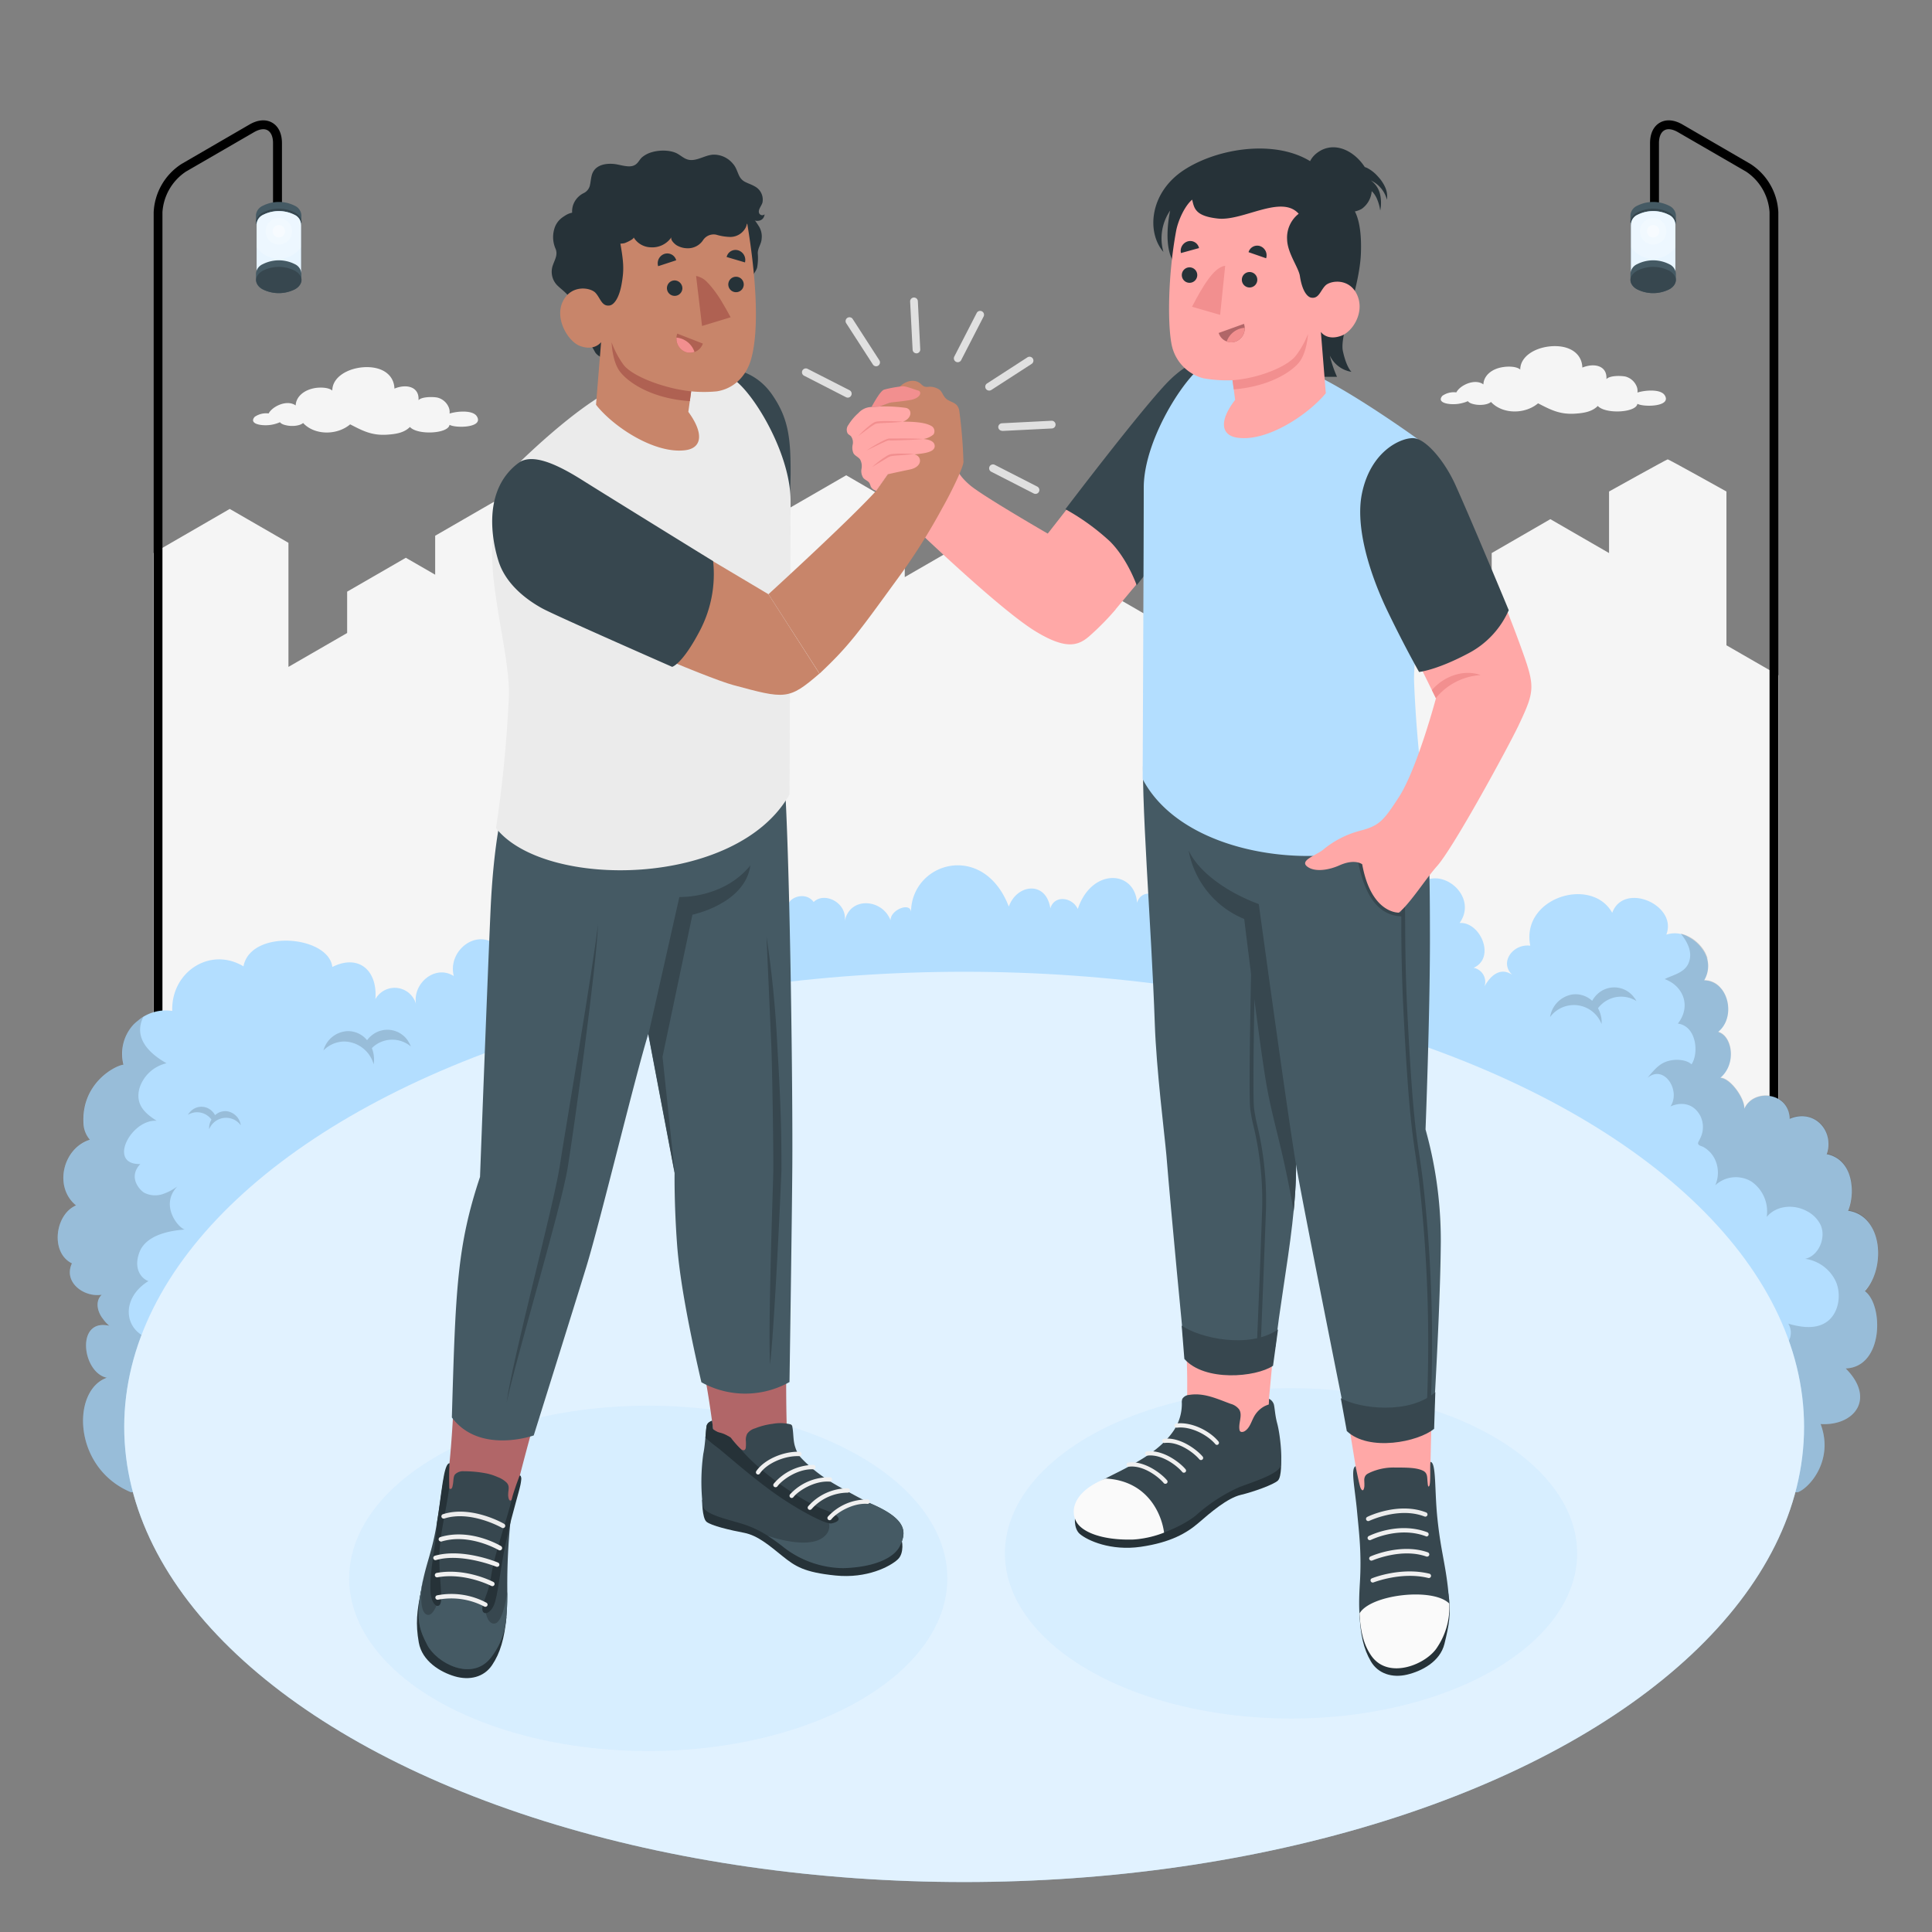 <svg xmlns="http://www.w3.org/2000/svg" viewBox="0 0 500 500"><rect x="0" y="0" width="500" height="500" fill="#808080" stroke="none"/><g id="freepik--City--inject-350"><path id="freepik--city--inject-350" d="M460.29,174.77,446.8,167V127.2s-14.92-8.32-15.19-8.32-15.19,8.32-15.19,8.32v15.93l-15.19-8.77-15.18,8.77v15.15l-15.19,8.77V140.58l-7.6-4.38-7.59,4.38v17.54l-7.6-4.38-15.19,8.77V149.15l-7.59-4.38-15.19,8.77v22.12l-7.59-4.38v-8.77l-15.19-8.77-15.19,8.77v-8.78l-22.79-13.15-15.19,8.77V131.81L219,123l-15.19,8.77v24.38l-7.6,4.38V143L181,134.26,165.8,143v26.31L143,156.19V138.65l-15.19-8.77-15.19,8.77v10.08l-7.59-4.38-15.19,8.77v10.7l-15.19,8.77V140.48l-15.19-8.77L39.71,143.13V293.48H460.29Z" style="fill:#f5f5f5"></path></g><g id="freepik--Streetlights--inject-350"><g id="freepik--street-light--inject-350"><path d="M40.89,293.48c.64,0,1.15.64,1.15,0V54.93a13.67,13.67,0,0,1,6.08-10.52l17.62-10.2c1.4-.81,2.67-1,3.55-.47s1.37,1.69,1.37,3.31V58.18a1.16,1.16,0,0,0,2.31,0V37.05c0-2.48-.9-4.36-2.53-5.3s-3.7-.78-5.85.46L47,42.42a15.71,15.71,0,0,0-7.23,12.51V293.48C39.74,294.12,40.26,293.48,40.89,293.48Z"></path><path d="M68,53.26a9.17,9.17,0,0,1,8.32,0A2.91,2.91,0,0,1,78,55.66v1.7a2.93,2.93,0,0,1-1.72,2.4,9.24,9.24,0,0,1-8.32,0,3,3,0,0,1-1.72-2.4v-1.7A2.93,2.93,0,0,1,68,53.26Z" style="fill:#455a64"></path><path d="M68,55c-2.29,1.32-2.29,3.47,0,4.8a9.24,9.24,0,0,0,8.32,0c2.29-1.33,2.29-3.48,0-4.8A9.17,9.17,0,0,0,68,55Z" style="fill:#37474f"></path><path d="M66.43,71.27H77.89V57.93a2.85,2.85,0,0,0-1.68-2.34,9,9,0,0,0-8.1,0,2.85,2.85,0,0,0-1.68,2.34h0Z" style="fill:#B3DEFF"></path><path d="M66.43,71.27H77.89V57.93a2.85,2.85,0,0,0-1.68-2.34,9,9,0,0,0-8.1,0,2.85,2.85,0,0,0-1.68,2.34h0Z" style="fill:#fff;opacity:0.7"></path><path d="M76.21,73.61c2.24-1.29,2.24-3.39,0-4.68a9,9,0,0,0-8.1,0c-2.23,1.29-2.23,3.39,0,4.68A9,9,0,0,0,76.21,73.61Z" style="fill:#B3DEFF"></path><path d="M76.21,73.61c2.24-1.29,2.24-3.39,0-4.68a9,9,0,0,0-8.1,0c-2.23,1.29-2.23,3.39,0,4.68A9,9,0,0,0,76.21,73.61Z" style="fill:#fff;opacity:0.5"></path><path d="M68.72,59.86a3.44,3.44,0,1,1,3.44,3.44A3.44,3.44,0,0,1,68.72,59.86Z" style="fill:#fff;opacity:0.2"></path><path d="M66.43,64a7,7,0,0,0,11.46,0v-6a2.85,2.85,0,0,0-1.68-2.34,9,9,0,0,0-8.1,0,2.85,2.85,0,0,0-1.68,2.34Z" style="fill:#fff;opacity:0.2"></path><path d="M70.56,59.86a1.6,1.6,0,1,1,1.6,1.59A1.6,1.6,0,0,1,70.56,59.86Z" style="fill:#fff;opacity:0.4"></path><path d="M68,68.37a9.17,9.17,0,0,1,8.32,0A2.91,2.91,0,0,1,78,70.77v1.7a2.92,2.92,0,0,1-1.72,2.4,9.24,9.24,0,0,1-8.32,0,2.94,2.94,0,0,1-1.72-2.4v-1.7A2.93,2.93,0,0,1,68,68.37Z" style="fill:#455a64"></path><path d="M68,70.07c-2.29,1.32-2.29,3.47,0,4.8a9.24,9.24,0,0,0,8.32,0c2.29-1.33,2.29-3.48,0-4.8A9.17,9.17,0,0,0,68,70.07Z" style="fill:#37474f"></path></g><g id="freepik--street-light--inject-350"><path d="M459.11,293.48c-.64,0-1.15.64-1.15,0V54.93a13.67,13.67,0,0,0-6.08-10.52l-17.62-10.2c-1.4-.81-2.67-1-3.55-.47s-1.37,1.69-1.37,3.31V58.18a1.16,1.16,0,0,1-2.31,0V37.05c0-2.48.9-4.36,2.53-5.3s3.7-.78,5.85.46L453,42.42a15.71,15.71,0,0,1,7.23,12.51V293.48C460.26,294.12,459.74,293.48,459.11,293.48Z"></path><path d="M432,53.26a9.17,9.17,0,0,0-8.32,0,2.91,2.91,0,0,0-1.72,2.4v1.7a2.93,2.93,0,0,0,1.72,2.4,9.24,9.24,0,0,0,8.32,0,3,3,0,0,0,1.72-2.4v-1.7A2.93,2.93,0,0,0,432,53.26Z" style="fill:#455a64"></path><path d="M432,55c2.29,1.32,2.29,3.47,0,4.8a9.24,9.24,0,0,1-8.32,0c-2.29-1.33-2.29-3.48,0-4.8A9.17,9.17,0,0,1,432,55Z" style="fill:#37474f"></path><path d="M433.57,71.27H422.11V57.93a2.85,2.85,0,0,1,1.68-2.34,9,9,0,0,1,8.1,0,2.85,2.85,0,0,1,1.68,2.34h0Z" style="fill:#B3DEFF"></path><path d="M433.57,71.27H422.11V57.93a2.85,2.85,0,0,1,1.68-2.34,9,9,0,0,1,8.1,0,2.85,2.85,0,0,1,1.68,2.34h0Z" style="fill:#fff;opacity:0.7"></path><path d="M423.79,73.61c-2.24-1.29-2.24-3.39,0-4.68a9,9,0,0,1,8.1,0c2.23,1.29,2.23,3.39,0,4.68A9,9,0,0,1,423.79,73.61Z" style="fill:#B3DEFF"></path><path d="M423.79,73.61c-2.24-1.29-2.24-3.39,0-4.68a9,9,0,0,1,8.1,0c2.23,1.29,2.23,3.39,0,4.68A9,9,0,0,1,423.79,73.61Z" style="fill:#fff;opacity:0.5"></path><path d="M431.28,59.86a3.44,3.44,0,1,0-3.44,3.44A3.44,3.44,0,0,0,431.28,59.86Z" style="fill:#fff;opacity:0.2"></path><path d="M433.57,64a7,7,0,0,1-11.46,0v-6a2.85,2.85,0,0,1,1.68-2.34,9,9,0,0,1,8.1,0,2.85,2.85,0,0,1,1.68,2.34Z" style="fill:#fff;opacity:0.2"></path><path d="M429.44,59.86a1.6,1.6,0,1,0-1.6,1.59A1.6,1.6,0,0,0,429.44,59.86Z" style="fill:#fff;opacity:0.4"></path><path d="M432,68.37a9.17,9.17,0,0,0-8.32,0,2.91,2.91,0,0,0-1.72,2.4v1.7a2.92,2.92,0,0,0,1.72,2.4,9.24,9.24,0,0,0,8.32,0,2.94,2.94,0,0,0,1.72-2.4v-1.7A2.93,2.93,0,0,0,432,68.37Z" style="fill:#455a64"></path><path d="M432,70.07c2.29,1.32,2.29,3.47,0,4.8a9.24,9.24,0,0,1-8.32,0c-2.29-1.33-2.29-3.48,0-4.8A9.17,9.17,0,0,1,432,70.07Z" style="fill:#37474f"></path></g></g><g id="freepik--Clouds--inject-350"><path id="freepik--Cloud--inject-350" d="M393.44,95.64c0-3.3,3.61-5.6,7.71-6,4.82-.46,8.25,1.69,8.36,5.49,3.16-1.29,6.48-.46,6.23,3,.82-1,3.89-.92,5-.66a4.32,4.32,0,0,1,2.74,2.34,3.15,3.15,0,0,1,.29,1.78c1.84-.6,6-1,7.07.72,1.86,3-5.58,3.09-7.08,2.19-.32,2.33-8.31,2.72-10.25.56-1.51,1.52-3.68,1.86-6,2-4,.23-6.38-1.11-9.46-2.68-3.36,2.84-9.16,2.89-12.19-.36-.77.73-2.89,1-4.59.55-1.12-.27-1.38-.75-1.38-.75a9.29,9.29,0,0,1-2.05.62c-2.2.46-6.28,0-4.56-2a5.14,5.14,0,0,1,3.62-.89c.95-1.88,4.8-3.67,7-2.07C384,97.23,386,95.44,389,95,390,94.84,392.31,94.7,393.44,95.64Z" style="fill:#f5f5f5"></path><path id="freepik--cloud--inject-350" d="M86,101.07c0-3.3,3.62-5.59,7.71-6,4.83-.45,8.25,1.7,8.37,5.5,3.15-1.3,6.48-.47,6.23,3,.82-.94,3.89-.92,5-.65a4.29,4.29,0,0,1,2.75,2.34,3.22,3.22,0,0,1,.29,1.77c1.83-.6,6-1,7.06.72,1.87,3-5.57,3.1-7.07,2.19-.32,2.34-8.32,2.72-10.25.56-1.52,1.53-3.69,1.86-6,2-4,.24-6.38-1.1-9.47-2.68-3.35,2.85-9.16,2.9-12.18-.35-.77.72-2.9,1-4.6.54-1.12-.26-1.38-.74-1.38-.74a9.68,9.68,0,0,1-2,.62c-2.19.46-6.27,0-4.56-2a5.2,5.2,0,0,1,3.62-.89c1-1.88,4.8-3.66,7-2.07.09-2.28,2.17-4.06,5.11-4.52C82.51,100.27,84.87,100.14,86,101.07Z" style="fill:#f5f5f5"></path></g><g id="freepik--Floor--inject-350"><g id="freepik--Shrubbery--inject-350"><path d="M477.66,354.15c7.81,7.81,2.28,14.92-6.49,14.39,3.5,9.3-2.83,16.51-5.89,17.65H33.75v-.05c-14.95-6.33-15.27-26.33-6.1-29.57-6.4-1.34-8.13-15.46.61-13.45l-.17-.13.25.16a8.62,8.62,0,0,1-1.65-1.76c-1.42-1.74-2.2-4.56-.36-6.3-4.62.74-10-3.25-7.71-8.12-5.64-2.74-4.43-12.66,1.06-15-5.86-4.76-3.4-14.83,3.58-17a6.87,6.87,0,0,1-1.64-4.16c-.62-10.39,8.06-15,10.34-15.27a11.22,11.22,0,0,1,2.47-10.26h0a10.17,10.17,0,0,1,1.3-1.16,11.1,11.1,0,0,1,8.85-2.49c-.35-10,9.73-16.75,18.43-11.54,1.88-9.73,22-8,23,.16,6.81-3.41,11.74.87,11.14,8.33a5.72,5.72,0,0,1,10.51,1.27c-.9-5.39,5-10.31,9.79-7.24-1.68-6.37,5.66-12.45,11.08-8,.17-4.51,4.65-7.06,8.76-5.55a6.15,6.15,0,0,1,11.21-1c5.16-9.94,19-2.64,16.1,7.05,3.54-2.85,10.35-3.52,11.29,2.12.34-5.51,5.86-6,9.07-2.41-.86-7,4.28-10.41,8.88-8.57,0-5.43,8.29-6.52,10.21-1.13-.9-2.55,4.25-4.8,6.53-1.68,2.71-2.72,8.66.07,8.05,4.91,1.31-6.39,9.69-5.79,11.84-.19,0-2.78,5.31-4.84,5.3-2,0-13.06,18.74-18.6,25.31-1.54,2.05-5.81,9.63-6.79,10.75.45,1.1-3.58,5.71-2.85,7.1.18,3.54-10.68,14.71-10.16,15.34-1.61,1.08-3.67,5.86-2.74,6.4.64,3.81-7,10.89-2.68,8.59,4.22a4.52,4.52,0,0,1,5.93-1c.18-10,12.82-7.23,14.5-.67a4.18,4.18,0,0,1,6.4.81c.86-4,6.54-2.69,8.39-.27-6.26-7.72,4.37-19.8,10.65-10.81-.61-7.63,9.4-3.9,11.95,2.62,5.46-5.63,15.73,2.61,10.66,9.69,5.36-.37,9.43,9,3.63,11.6a3.7,3.7,0,0,1,2.82,4.81c1.57-2.87,4.14-5.06,7.18-3-3.46-3.27.29-8.13,4.66-7.53-2.46-12.46,15.87-18.09,21.21-8.52,3-8.13,17-2,14,5.65a7.21,7.21,0,0,1,6.21.88,10.1,10.1,0,0,1,2.07,1.61h0a11.41,11.41,0,0,1,1.2,1.48,0,0,0,0,1,0,0,7.23,7.23,0,0,1,.3,7.88c6.33.15,8.37,9.5,3.62,13.38,3.65,1,4.84,8.25.57,11.88,2.47,0,6.32,5.19,6.2,8,2.43-5.32,11.58-4.4,11.76,2.56,6.25-2.68,11.66,3,9.57,9.14,6.52,1.28,7.65,9.27,5.55,14.65,8.92,1.27,9.84,14.73,4.35,20.79C487.48,337.67,487.49,353.8,477.66,354.15Z" style="fill:#B3DEFF"></path><g style="opacity:0.15"><path d="M422.79,258a6.36,6.36,0,0,0-9.5-.62,7.18,7.18,0,0,0-1.24,1.63,6.33,6.33,0,0,0-5.16-1.64,7,7,0,0,0-5.73,5.84A7.67,7.67,0,0,1,414.47,265a6.61,6.61,0,0,0,0-1.25,8,8,0,0,0-.91-2.83,7.34,7.34,0,0,1,.7-.79,7.47,7.47,0,0,1,9.25-1.06A6.16,6.16,0,0,0,422.79,258Z"></path><path d="M336.9,252.8a4.9,4.9,0,0,1,7.33-.48,5.49,5.49,0,0,1,.95,1.26,4.87,4.87,0,0,1,4-1.26,5.37,5.37,0,0,1,4.41,4.5,5.91,5.91,0,0,0-10.26,1.33,5.19,5.19,0,0,1,0-1,6,6,0,0,1,.7-2.18,5.21,5.21,0,0,0-.54-.62,5.75,5.75,0,0,0-7.13-.81A4.08,4.08,0,0,1,336.9,252.8Z"></path><path d="M458.07,349.76a5.52,5.52,0,0,1-.57,0A1.89,1.89,0,0,1,458.07,349.76Z"></path><path d="M477.66,354.15c7.81,7.81,2.28,14.92-6.49,14.39,3.5,9.3-2.83,16.51-5.89,17.65H455c2.83-2.67,6.47-4.87,5.31-9.73-.94-3.94.8-8.34-1.95-10.32,1-1.17,2.1-2.14,3.13-3.23a3.79,3.79,0,0,0,1.37-2.62c0-2.65-.8-5.08-3-6.45-1.95-1.2-.26-3.88-1.74-4.08a6,6,0,0,0,4.25-1.93,4.47,4.47,0,0,0,.44-5.26c3.47,1,7.5,1.57,10.36-.79,2.68-2.23,3.39-6.65,2-10a10.34,10.34,0,0,0-8-6c3.4-.7,5.53-5.39,4-8.77a8,8,0,0,0-3.42-3.5c-3.38-1.9-8-1.63-10.53,1.44a9.4,9.4,0,0,0-4-9.2,7.82,7.82,0,0,0-9.31,1,8.12,8.12,0,0,0-.19-6.93,7.2,7.2,0,0,0-2.93-3c-.43-.24-1.37-.34-1.33-1a1.5,1.5,0,0,1,.17-.46,10.84,10.84,0,0,0,.76-1.66,6.54,6.54,0,0,0-.32-4.86c-2-3.78-5.57-3.5-7.76-2.49,2.75-4.09-1.63-11-5.94-7.4,2.17-2.67,3.49-4,5.92-4.5,1.81-.38,4.27-.14,5.47,1,1.95-2.86,1.32-9.88-3.53-10.55,3.54-4.55,1.36-9.76-3.4-11.51,2-1.07,5-1.52,6.14-4.08,1.24-2.84-.31-5.61-2-7.7l.35.1a2.46,2.46,0,0,1,.34.09,8.12,8.12,0,0,1,1.41.59,5.45,5.45,0,0,1,.58.31.05.05,0,0,1,0,0,7,7,0,0,1,.64.41,2.93,2.93,0,0,1,.26.19,11.42,11.42,0,0,1,.86.74,1.42,1.42,0,0,1,.13.12,1.85,1.85,0,0,0,.14.14c.1.11.21.22.3.34a8.36,8.36,0,0,1,.9,1.14,0,0,0,0,1,0,0,2.16,2.16,0,0,1,.18.3,2.63,2.63,0,0,1,.2.33,11.64,11.64,0,0,1,.59,1.36,1.24,1.24,0,0,1,0,.16.19.19,0,0,1,0,.12c0,.09.05.16.07.25a1.55,1.55,0,0,1,0,.21.8.8,0,0,1,.05.21,7.09,7.09,0,0,1-.91,4.94,5.41,5.41,0,0,1,4.12,1.84l.43.5c2.3,3,2.44,8.25-.93,11,3.65,1,4.84,8.25.57,11.88,2.47,0,6.32,5.19,6.2,8a5.41,5.41,0,0,1,.42-.79,4.88,4.88,0,0,1,.53-.69q.14-.15.3-.3a5,5,0,0,1,1-.76c.26-.14.51-.26.78-.38h0a7.13,7.13,0,0,1,.82-.26c3.43-.89,7.72.9,7.88,5.74a7.1,7.1,0,0,1,8.43,1.78,7.35,7.35,0,0,1,1.44,6,9.78,9.78,0,0,1-.31,1.33,7.78,7.78,0,0,1,3.32,1.53,3.05,3.05,0,0,1,.38.32,8,8,0,0,1,.88,1,11,11,0,0,1,1.92,7.22c0,.44-.07.88-.12,1.32s-.15.91-.25,1.35-.22.88-.35,1.31c-.07.22-.14.43-.22.63a7.56,7.56,0,0,1,2.21.57,5.1,5.1,0,0,1,.77.4,4.44,4.44,0,0,1,.73.49,5.85,5.85,0,0,1,.67.56l.31.31c4.11,4.36,4.14,13.58-.34,18.46C487.48,337.67,487.49,353.8,477.66,354.15Z"></path><path d="M41.71,377.17c-5.44,1.24-1.37-14.09,2.34-16.5-11.63-1.95-7-11.47-4.36-14-7.54-1.51-8.9-10.41-1.27-15.13-1.64-.53-4-3-2.35-7.42,1.94-5.17,9.65-5.73,11.74-5.93-1.66-.39-6.55-6.3-1.9-11.16a13.87,13.87,0,0,1-3.79,2,6.23,6.23,0,0,1-4.81-.36c-.91-.52-4.36-3.84-1-7.42-8.55.22-2.47-11.6,4.23-11.2-3.1-1.95-5.58-4.27-4.44-8.44a9.58,9.58,0,0,1,7-6.44c-5.32-3-8.44-7.11-6-12a11.77,11.77,0,0,0-1.37.93,10.17,10.17,0,0,0-1.3,1.16h0A11.22,11.22,0,0,0,32,275.54c-2.28.27-11,4.88-10.34,15.27A6.87,6.87,0,0,0,23.26,295c-7,2.19-9.44,12.26-3.58,17-5.49,2.32-6.7,12.24-1.06,15-2.27,4.87,3.09,8.86,7.71,8.12-1.84,1.74-1.06,4.56.36,6.3a8.62,8.62,0,0,0,1.65,1.76l-.25-.16.17.13c-8.74-2-7,12.11-.61,13.45-9.17,3.24-8.85,23.24,6.1,29.57v.05H49.82C45.58,384.88,41.89,381.92,41.71,377.17Z"></path><path d="M60,386.18h.09v0Z"></path><path d="M105.79,269.71a6.38,6.38,0,0,0-9.34-1.95A6.73,6.73,0,0,0,95,269.2a6.41,6.41,0,0,0-4.92-2.35,6.78,6.78,0,0,0-6.37,5,7.69,7.69,0,0,1,5.42-2.31,8.08,8.08,0,0,1,7.57,5.9,7.28,7.28,0,0,0,.1-1.25,7.88,7.88,0,0,0-.56-2.93,7.39,7.39,0,0,1,.78-.69,7.47,7.47,0,0,1,9.3.25A6.19,6.19,0,0,0,105.79,269.71Z"></path><path d="M140.83,252.54a5.16,5.16,0,0,1,8.39-2.29,5.39,5.39,0,0,1,3.52-2.71,5.22,5.22,0,0,1,5.74,2.79,6,6,0,0,0-4.6-.85,6.75,6.75,0,0,0-5.07,6,4.84,4.84,0,0,1-.27-1,6.3,6.3,0,0,1,0-2.41,6.3,6.3,0,0,0-.72-.4,6.06,6.06,0,0,0-7.27,1.83A4.93,4.93,0,0,1,140.83,252.54Z"></path><path d="M49.08,287.9a3.89,3.89,0,0,1,5.83-.3,4.22,4.22,0,0,1,.75,1,3.89,3.89,0,0,1,3.18-1,4.29,4.29,0,0,1,3.48,3.63,4.71,4.71,0,0,0-8.18,1,4,4,0,0,1,0-.77,4.91,4.91,0,0,1,.58-1.73,4.93,4.93,0,0,0-.42-.49,4.6,4.6,0,0,0-5.68-.72A3.63,3.63,0,0,1,49.08,287.9Z"></path></g></g><g id="freepik--Field--inject-350"><ellipse id="freepik--floor--inject-350" cx="249.52" cy="369.28" rx="217.37" ry="117.79" style="fill:#B3DEFF"></ellipse><ellipse id="freepik--floor--inject-350" cx="249.52" cy="369.28" rx="217.37" ry="117.79" style="fill:#fff;opacity:0.6"></ellipse></g></g><g id="freepik--Shadows--inject-350"><ellipse id="freepik--Shadow--inject-350" cx="167.77" cy="408.48" rx="77.41" ry="44.69" style="fill:#B3DEFF;opacity:0.2"></ellipse><ellipse id="freepik--shadow--inject-350" cx="334.12" cy="402.01" rx="74.05" ry="42.75" style="fill:#B3DEFF;opacity:0.2"></ellipse></g><g id="freepik--Characters--inject-350"><g id="freepik--characters--inject-350"><g id="freepik--Character--inject-350"><g id="freepik--Bottom--inject-350"><path d="M132.82,208.49c-2.82,8.57-3.64,20.47-4.8,40-1.14,19.1-1.54,36.18-2.93,57.49-2,5.08-4.64,10.39-6.41,33.76-.89,11.84-1.11,26.48-2.36,39l-.93,7.58c1.61,8.87,14.58,9.67,16.32,4.43a67.74,67.74,0,0,0,2.83-8.89c4.31-16.84,11.15-39.91,15.26-52.43,3.2-9.71,11.95-44.63,17.78-64.7l8.16,40.09s-2.73,4.87,2.42,31.61c2.42,12.55,4.17,16.15,6.4,33.53.24,1.89,1.75,3,1.8,4.89,0,.55,1.45,2.36,6.72,3.14s10.77-2.84,10.73-3.61c-1-19.68.45-51.58.55-64.81.28-32.53,0-83.52-1.33-104.26Z" style="fill:#b16668"></path><path d="M233.16,398.34c.34,0,.94,3.63-.81,5.23-2,1.86-8,5-16.13,4.17s-10.39-2.36-13.69-5-6.35-5.36-10-6.06c-3.41-.64-8.6-1.85-9.72-2.87s-1.1-5.67-1.1-5.67Z" style="fill:#263238"></path><path d="M184.19,367.91a1.45,1.45,0,0,0-1.33,1.15c-.21,1.29-.37,5-.84,7.15a53.26,53.26,0,0,0-.13,13.56c.51,2.38,7.56,3.65,11.12,4.9s6.31,3,10.06,5.95a24.78,24.78,0,0,0,15.05,5c6.21-.23,13.15-2.45,14.67-5.38,1.88-3.62,2.07-7-7.27-11.06-1.76-.75-7.23-3.75-9.36-5a40,40,0,0,1-6.56-4.69,33.83,33.83,0,0,1-2.43-2.36,7.81,7.81,0,0,1-1.35-2.57c-.59-1.68-.42-3.53-.76-5.28a.71.71,0,0,0-.59-.69,10.93,10.93,0,0,0-4.52-.1,18.22,18.22,0,0,0-4.52,1.16,3.77,3.77,0,0,0-2.05,1.39,3.44,3.44,0,0,0-.36,1.73,11.88,11.88,0,0,1,0,1.79,1,1,0,0,1-.22.6c-.3.32-.81.08-1.08-.15a24.53,24.53,0,0,1-2.57-2.91c-.46-.53-2.42-.82-3-1.23a17.17,17.17,0,0,1-1.61-1C184,369.37,184.24,368.65,184.19,367.91Z" style="fill:#37474f"></path><path d="M203.07,400.62a45.67,45.67,0,0,0-4.38-3.15h0s9.94,3.59,14.23.48c2.76-2,1.35-4.32,1.26-5.06s6.78-4.16,9.51-4.56h0c.78.4,1.43.72,1.83.89,9.34,4,9.15,7.44,7.27,11.06-1.52,2.93-6.52,5.33-14.56,5.56A25.45,25.45,0,0,1,203.07,400.62Z" style="fill:#455a64"></path><path d="M213.36,390.72c5.8,2.12,3.39,3.26,1.79,3.54s-9.82-4.15-15.84-8.63C193,381,187.54,376,185.2,374.26c-.86-.64-1.8-1.43-2.64-2.17.12-1.27.2-2.42.3-3,.18-1.08,1.44-1.43,1.44-1.43l.26,2.29a4.44,4.44,0,0,0,1.7.8,7.5,7.5,0,0,1,2.89,1.4,24.53,24.53,0,0,0,2.57,2.91C196.91,381.24,207.57,388.59,213.36,390.72Z" style="fill:#263238"></path><path d="M214.72,393.43a.57.57,0,0,1-.47-.91,13.64,13.64,0,0,1,10.38-4.45.57.57,0,0,1-.09,1.13c-3.95-.31-8.15,2.4-9.39,4A.59.59,0,0,1,214.72,393.43Z" style="fill:#f0f0f0"></path><path d="M209.63,390.75a.56.56,0,0,1-.37-.11.57.57,0,0,1-.12-.79,13.65,13.65,0,0,1,10.27-4.68.56.56,0,0,1,.54.59.57.57,0,0,1-.6.54,12.64,12.64,0,0,0-9.29,4.22A.6.6,0,0,1,209.63,390.75Z" style="fill:#f0f0f0"></path><path d="M204.91,387.68a.63.63,0,0,1-.37-.12.58.58,0,0,1-.1-.8,13.64,13.64,0,0,1,10.38-4.44.57.57,0,0,1,.52.61.56.56,0,0,1-.61.52c-3.95-.31-8.15,2.4-9.39,4A.59.59,0,0,1,204.91,387.68Z" style="fill:#f0f0f0"></path><path d="M200.74,384.89a.55.55,0,0,1-.37-.1.56.56,0,0,1-.14-.79,13.69,13.69,0,0,1,10.18-4.88.57.57,0,1,1,0,1.13c-4-.14-8,2.75-9.21,4.4A.54.54,0,0,1,200.74,384.89Z" style="fill:#f0f0f0"></path><path d="M196.24,381.6a.54.54,0,0,1-.36-.1.56.56,0,0,1-.14-.79c2-2.95,6.92-5.13,11.16-5a.57.57,0,0,1-.05,1.14c-3.81-.16-8.38,1.85-10.18,4.47A.55.55,0,0,1,196.24,381.6Z" style="fill:#f0f0f0"></path><path d="M131.08,418.53c-.57,5.56-1.6,9.22-3.73,12.4s-5.91,4-9.64,2.91-8.47-3.91-9.33-8.77-.5-8.14.59-13.27Z" style="fill:#263238"></path><path d="M116.32,378.7c-1.34.37-2,8-3.25,15.44-1.32,8-2.85,10.35-4,16.9-1.33,7.48-.91,10,1.52,14.69s11.57,9.56,16.46,3.25c4-5.14,4.24-10.19,4.24-17.72a159,159,0,0,1,.86-17.91c.56-5.62,3.72-10.85,2.39-11.53.25.12-1,3.86-1.12,4.18a7.23,7.23,0,0,1-.9,2.05c-.78,1-1.06-.71-1-1.36,0-1.11.46-2-.37-2.95a6.42,6.42,0,0,0-2.27-1.44,14.4,14.4,0,0,0-2.8-.94,30.05,30.05,0,0,0-6-.6,2.9,2.9,0,0,0-2.36.86,1.76,1.76,0,0,0-.25.58c-.18.73-.13,1.5-.32,2.23,0,.2-.16.74-.36.85s-.52,0-.53-.1S116.11,380,116.32,378.7Z" style="fill:#37474f"></path><path d="M109.5,408.48c-.2,1.08-1.26,7.82.64,9.21,2.06,1.49,3.48-4.1,3.48-4.1s5-1.3,12.13,2.19c-.43,1.15.51,5.05,2.54,4.32s3-8.09,3-8.19c0,7.22-.36,12.07-4.24,17.07-4.89,6.31-14,1.42-16.46-3.25s-2.85-7.21-1.52-14.69C109.2,410.29,109.34,409.15,109.5,408.48Z" style="fill:#455a64"></path><path d="M114.16,414.09c-.15,2.72-2.54,1.68-2.74-2.16-.3-5.76,1.38-11.18,1.65-17.79,1.24-7.46,1.69-15.39,3.25-15.44-.12,1.3-.08,6.48-.08,6.48-.73,5.58-2.5,12.08-2.54,17.87C113.67,408.15,114.32,411.37,114.16,414.09Z" style="fill:#263238"></path><path d="M124.91,415.67c.63-2.65,1.53-3.37,2.3-8.42s4-14,5.28-19.42c.37-1.69,2-6,2-6,1,.51-.11,3.62-1,7s-1.52,5.42-2.16,8.65c-1.63,6.42-2.14,13.29-3.18,17S124.28,418.32,124.91,415.67Z" style="fill:#263238"></path><path d="M125.52,415.83a.86.86,0,0,1-.21-.07A18.34,18.34,0,0,0,113.37,414a.57.57,0,0,1-.68-.44.57.57,0,0,1,.44-.69,19.22,19.22,0,0,1,12.77,1.92.57.57,0,0,1,.2.79A.59.59,0,0,1,125.52,415.83Z" style="fill:#f0f0f0"></path><path d="M127.34,410.49a.6.6,0,0,1-.19-.06c-.06,0-6.84-3.52-13.93-2.22a.59.59,0,0,1-.68-.46.6.6,0,0,1,.47-.68c7.5-1.37,14.41,2.2,14.68,2.34a.58.58,0,0,1,.24.78A.57.57,0,0,1,127.34,410.49Z" style="fill:#f0f0f0"></path><path d="M112.62,403.76a.57.57,0,0,1-.47-.41.58.58,0,0,1,.39-.72c7.09-2.05,16.12,1.63,16.41,1.8a.58.58,0,0,1,.21.79.6.6,0,0,1-.79.21c-.07,0-8.91-3.6-15.51-1.69A.49.49,0,0,1,112.62,403.76Z" style="fill:#f0f0f0"></path><path d="M114,398.93a.58.58,0,0,1-.09-1.12c7.81-2.41,15.51,2.16,15.77,2.33a.58.58,0,1,1-.64,1c-.06,0-7.52-4.42-14.79-2.19A.43.43,0,0,1,114,398.93Z" style="fill:#f0f0f0"></path><path d="M114.71,393a.58.58,0,0,1-.09-1.12c7.31-2.37,15.57,2.31,15.86,2.5a.58.58,0,0,1-.62,1c-.07-.05-8.09-4.58-14.89-2.38A.57.57,0,0,1,114.71,393Z" style="fill:#ebebeb"></path><path d="M167.77,267.67l6.81,35.92s-.12,8.12.65,18.52,3.75,24.64,6.29,35.62a23.38,23.38,0,0,0,22.8-.06s.63-41.17.73-55.8c.14-18.85-.55-73.48-1.8-96.62l-73,3.4s-2.47,8.42-3.3,27-2.72,68.93-2.72,68.93c-6,18-6.33,29.45-7.29,62.26,7.2,9.63,21.19,4.65,21.19,4.65s10.59-33.77,13.63-43.7c3.57-11.69,12.57-49,16-60.17" style="fill:#455a64"></path><path d="M198.37,242.35l1.23,27.87c.23,4.53.61,28.72.52,33.19s-1.39,40.62-.82,49.71c1.11-10.12,2.59-41.21,2.94-50.35,0-9.19-.11-16.11-1.05-31.75A279.09,279.09,0,0,0,198.37,242.35Z" style="fill:#37474f"></path><path d="M154.76,239.14c-1.12,10.37-8.34,52.56-9.93,62.82s-12.43,50.62-13.7,61c2.07-10.23,14.08-50.32,15.77-60.65S154.45,249.57,154.76,239.14Z" style="fill:#37474f"></path><path d="M175.82,232.14l-8,35.53,6.81,35.92-3.17-30.11,7.74-36.76s13.6-2.78,15-12.75C187.12,232.64,175.82,232.14,175.82,232.14Z" style="fill:#37474f"></path></g><g id="freepik--Top--inject-350"><path d="M199.83,102.14c-4.27-6.17-11.23-8.23-21.2-6.6L203,145.7a210.73,210.73,0,0,0,1.61-23C204.64,113.47,204.1,108.31,199.83,102.14Z" style="fill:#37474f"></path><g id="freepik--Chest--inject-350"><path d="M204.32,205.59c-13.6,24.25-63.39,24.68-75.95,8.73a328.57,328.57,0,0,0,3.32-33.93c.39-9.75-4.73-26.49-4.31-38.77s5.24-20.15,5.24-20.15,16.88-17.17,28.25-21.78c19-7.71,27.5-2.32,27.5-2.32,5,1.47,16.23,19.09,16.23,32.23C204.6,146.44,204.32,205.59,204.32,205.59Z" style="fill:#ebebeb"></path></g><g id="freepik--Head--inject-350"><path d="M155.45,56.34a10.76,10.76,0,0,0-5.3-1.39c-2.05,0-2.75,0-4.59,1.31a5.47,5.47,0,0,0-2.13,3.06,7.48,7.48,0,0,0,.38,5.13c.58,1.52-.22,2.72-.72,4.16a5,5,0,0,0,1.09,5.2c1.2,1.21,2.89,2.23,3.57,3.86.82,1.93.59,4.1,1.4,6.09A15,15,0,0,0,152,88.05a19,19,0,0,1,2,3.08c.61,1,1.9,1.44,2.77,2.13.3.24,1,1.23,1.43,1.11.63-.16.25-2.1.24-2.53,0-1.68,0-3.36-.11-5L158,80.29s4.19-5.69,4.66-10.36c.6-6-.66-8.47-.66-8.47C159.88,59.86,157.8,57.67,155.45,56.34Z" style="fill:#263238"></path><path d="M161.81,65.92A17.55,17.55,0,0,0,163.72,75c1.25,2.4,3.51,5.66,6.21,6.53a28.48,28.48,0,0,0,3,.69A24.63,24.63,0,0,0,183.16,82c2.5-.57,5-1.43,6.76-3.4a22.91,22.91,0,0,0,3.13-4c.27-.53.29-1.1.57-1.63.67-1.25,1.9-2.36,2.32-3.72a14.06,14.06,0,0,0,.17-3.72c0-1.37.92-2.37,1-3.71a5,5,0,0,0-.83-3.44A14.82,14.82,0,0,0,195,56.6,9.47,9.47,0,0,0,192.47,55c-.82-.47-1.54-1.1-2.36-1.56a32.07,32.07,0,0,0-6.32-2.63,20.77,20.77,0,0,0-9.6-.46c-3.29.61-6.55,3.25-8.59,5.79A17.46,17.46,0,0,0,161.81,65.92Z" style="fill:#263238"></path><path d="M150,89.49c3.83,1.5,5.56-.94,5.56-.94l-1.31,16.2c4.5,5.75,15.24,12.8,23.14,11.76,4.24-.56,4.87-4.3.75-9.92l.73-5.31a34.53,34.53,0,0,0,6.64,0c4.28-.66,7.61-3.78,8.9-8.41,2.07-7.45,1.35-20.69-1-34.87-4.78-3.73-23-2.46-33.06,3.9,1.11,6.09,1.18,7.85.53,11.57s-2,5.43-3.12,5.59c-2.05.3-2.36-1.92-3.67-3.3s-6.32-2.19-8.46,2.32S147.07,88.34,150,89.49Z" style="fill:#c8856a"></path><path d="M178.88,101.28c-6.82-.69-15.42-3.9-17.6-7a23.39,23.39,0,0,1-3-5.69s.12,4.26,1.77,7,7.79,7.49,18.48,8.23Z" style="fill:#af6152"></path><path d="M193,47.16a3.46,3.46,0,0,1-1.58-1.43c-.6-1.12-.83-2.33-1.7-3.31a6.42,6.42,0,0,0-4.91-2.4c-1.76,0-3.42,1.07-5.16,1.34-1.89.3-2.68-.57-4.13-1.47-1.82-1.13-4.84-1.11-6.87-.49a6.79,6.79,0,0,0-2.52,1.33c-.67.62-1,1.55-1.88,2-1.49.82-3.81-.17-5.42-.3-2.83-.24-5.11.64-5.7,3-.25,1-.27,1.81-.51,2.73a3,3,0,0,1-1.5,1.79,5.39,5.39,0,0,0-2.81,3.15,5.29,5.29,0,0,0,1.39,5.44c1.37,1.14,3.82,2,5.64,1.5.23,1.58,2.17,2.71,3.69,2.89a6.45,6.45,0,0,0,2.59,0c.3-.08,2.6-1.08,2.35-1.53A5.32,5.32,0,0,0,168.33,64a6,6,0,0,0,5.48-2.67c-.45.71.75,1.77,1.24,2.11a5.58,5.58,0,0,0,2.75.81A4.69,4.69,0,0,0,182,62.08a3.28,3.28,0,0,1,3.37-1.34,13.6,13.6,0,0,0,3.66.58,4.5,4.5,0,0,0,4-2.52,4.57,4.57,0,0,0,.14-3.14c1.07,1.7,4.39,2.36,4.71-.2a.89.89,0,0,1-1.48-.49c-.16-.88.76-1.79.94-2.62a3.88,3.88,0,0,0-2.1-4.16C194.57,47.79,193.75,47.53,193,47.16Z" style="fill:#263238"></path><path d="M176.6,74.67a2,2,0,1,1-2-2.1A2.06,2.06,0,0,1,176.6,74.67Z" style="fill:#263238"></path><path d="M175,67.36l-4.67,1.53a2.57,2.57,0,0,1,1.62-3.18A2.39,2.39,0,0,1,175,67.36Z" style="fill:#263238"></path><path d="M192.8,67.91l-4.75-1.4a2.36,2.36,0,0,1,3-1.72A2.6,2.6,0,0,1,192.8,67.91Z" style="fill:#263238"></path><path d="M192.48,73.71a2,2,0,1,1-2-2.09A2,2,0,0,1,192.48,73.71Z" style="fill:#263238"></path><path d="M175.28,86.34l6.62,2.58a3.5,3.5,0,0,1-4.55,2.15A3.72,3.72,0,0,1,175.28,86.34Z" style="fill:#af6152"></path><path d="M175.08,87.37a3.68,3.68,0,0,0,2.27,3.7,3.37,3.37,0,0,0,2.38,0A5.46,5.46,0,0,0,175.08,87.37Z" style="fill:#f28f8f"></path><path d="M187,78.43a29.81,29.81,0,0,0-3.59-5c-.07-.08-.15-.14-.21-.21a.08.08,0,0,0-.05-.05,5.38,5.38,0,0,0-3-1.75l.4,3.4,1.14,9.54,7.39-2.25C188.39,80.82,187.7,79.58,187,78.43Z" style="fill:#af6152"></path></g><path d="M198.88,153.79S161.77,131.64,155,127.84c-8.51-4.8-15.29-8.86-19.3-5.14-3.56,3.3-5.38,7.18-4.55,16.61.53,6,3.23,10.08,11.2,16.31s40.94,19.92,47.33,21.65c13.58,3.67,14.41,3.93,22.39-2.94" style="fill:#c8856a"></path><path d="M134.63,119.49c3.2-1.74,8.31-.11,15.93,4.68s34,21.06,34,21.06A31.54,31.54,0,0,1,181.24,163c-4.68,9-7.29,9.58-7.29,9.58s-30.25-13.28-33.62-15.13S131,151.59,129,145.17,125.12,126.14,134.63,119.49Z" style="fill:#37474f"></path></g></g><g id="freepik--character--inject-350"><g id="freepik--bottom--inject-350"><path d="M328.41,362l1.65-17.7-23.5-3s.68,9.33.69,16.27c0,6.72,0,9.55-2.29,13.34s-8.08,8.64-14.48,11.18-12.49,6-10.75,9.63,11.31,5.35,15.47,4.48,13.43-5.78,18.15-9.26,12.49-5.12,14.29-5.89,2.23-3.31,2.17-7.53A91.81,91.81,0,0,0,328.41,362Z" style="fill:#ffa8a7"></path><path d="M295.94,193.33c-.83,12,2.06,46.43,2.92,71.61.4,11.88,2.54,28.76,3,34,1.2,14.9,4.51,49,4.51,49s12.51,5,23.72.55c1.89-18.7,8.5-45.27,3.53-61.17l8.05-88.59Z" style="fill:#455a64"></path><path d="M324.54,286.77c-.53-4.75.53-49.19.54-49.64l-1,0c0,1.83-1.07,44.95-.53,49.77a42,42,0,0,0,.85,4.49,82.77,82.77,0,0,1,2.18,23.26c-.33,10-.95,25.19-1.37,35.27l1-.2c.42-10.09,1-25.13,1.36-35a83.93,83.93,0,0,0-2.2-23.52A41.63,41.63,0,0,1,324.54,286.77Z" style="fill:#37474f"></path><path d="M333.59,287.37l4.57-50.3c-16.23-2.23-27.57-10.34-30.55-17A23.81,23.81,0,0,0,322,237.83s3.77,30.91,5.57,41.75,4.16,16.25,7.23,33.9C335.72,303.74,335.81,294.49,333.59,287.37Z" style="fill:#37474f"></path><path d="M278.47,392c-.32,0-.75,3.53,1,5,2,1.69,8,4.43,15.76,3.31s11.95-3.59,15-6.23,7.39-6.38,10.9-7.21c3.27-.77,8.57-2.69,9.6-3.71s.81-5.5.81-5.5Z" style="fill:#263238"></path><path d="M328.41,362a2.42,2.42,0,0,1,1.28,1.51c.26,1.23.3,2.81.84,4.83.76,2.8,1.34,8.57.94,10.87s-7.47,4.37-10.86,5.71a43.56,43.56,0,0,0-10.94,7.12c-3.62,3.06-11.27,6.2-16.35,6.35-7.75.23-12.81-1.79-14.4-4.54-1.38-2.38-.21-5.89,1.76-7.62,2.72-2.4,6.1-3.93,9.34-5.58,5-2.57,10.68-5.74,13.84-10.58a12.41,12.41,0,0,0,2-6.95A2.56,2.56,0,0,1,306,362a2.26,2.26,0,0,1,1.77-1c3.79-.62,7.15,1,10.72,2.31a4.08,4.08,0,0,1,2.18,1.42c1,1.51-.22,3.52.11,5.29a.82.82,0,0,0,.12.33c.24.36.81.27,1.19.05,1.37-.81,1.75-2.56,2.54-3.93a6.68,6.68,0,0,1,2.66-2.56,7.88,7.88,0,0,1,1.07-.43S328.45,362,328.41,362Z" style="fill:#37474f"></path><path d="M286.14,382.64c11.24.6,14.58,9.72,15.12,14a26.67,26.67,0,0,1-7.94,1.79c-7.75.23-13.13-1.78-14.72-4.53C276.74,390.67,278.23,385.77,286.14,382.64Z" style="fill:#fafafa"></path><path d="M301.62,384a.53.53,0,0,0,.35-.13.54.54,0,0,0,.06-.77c-1.59-1.88-5.93-5.11-10-4.6a.54.54,0,1,0,.14,1.08c3.8-.46,7.77,2.74,9,4.23A.52.52,0,0,0,301.62,384Z" style="fill:#f0f0f0"></path><path d="M306.41,381.13a.57.57,0,0,0,.35-.12.54.54,0,0,0,.06-.77c-1.59-1.89-5.94-5.12-10-4.61a.54.54,0,1,0,.14,1.08c3.8-.46,7.77,2.74,9,4.23A.52.52,0,0,0,306.41,381.13Z" style="fill:#f0f0f0"></path><path d="M310.84,377.86a.5.5,0,0,0,.34-.13.54.54,0,0,0,.07-.77c-1.59-1.88-5.95-5.11-10-4.6a.54.54,0,0,0-.47.61.55.55,0,0,0,.61.47c3.79-.46,7.77,2.74,9,4.23A.56.56,0,0,0,310.84,377.86Z" style="fill:#f0f0f0"></path><path d="M314.93,373.94a.5.5,0,0,0,.33-.12.54.54,0,0,0,.08-.77c-2.19-2.67-6.87-5.15-10.94-4.65a.55.55,0,0,0,.13,1.09c3.67-.46,8,1.89,10,4.25A.52.52,0,0,0,314.93,373.94Z" style="fill:#f0f0f0"></path><path d="M305.82,343.06c4.54,3.2,17.48,6.16,24.93,1l-1.29,9.4c-4.48,3-17.71,4.16-22.95-1.77Z" style="fill:#37474f"></path><path d="M370.22,378.34l.46-20.77-23.28.87,3.43,21s1.35,8.52,1.65,10.58a167.8,167.8,0,0,1,1.22,17.78c.1,7.83.5,15.09,2.65,18.7s4.49,4.17,8,3,7.8-5.12,9.15-11.34-.52-15.41-1.3-17.51S370.34,386,370.22,378.34Z" style="fill:#ffa8a7"></path><path d="M367.08,199.53l-46-.24c1.51,11.57,12.18,90.16,14.56,103.44s12.82,65.36,12.82,65.36,2.47,3.9,10.31,3.42c8.81-.54,12.21-4.1,12.21-4.1s1.71-28,1.88-44.42a106.42,106.42,0,0,0-3.93-30.69s1.17-29.94,1.14-50S369.92,215.89,367.08,199.53Z" style="fill:#455a64"></path><path d="M351.83,417.56c.24,5.5,1.05,9.15,2.95,12.4s5.59,4.32,9.34,3.44,8.57-3.32,9.71-8,1.82-7.95,1-13.05Z" style="fill:#263238"></path><path d="M370.22,378.34c1.53.15,1,7.42,1.8,14.81.83,7.92,1.93,11.08,2.68,17.58.86,7.42-.42,10.71-3.09,15.15s-12,8.68-16.42,2.19c-3.63-5.29-3.7-11.1-3.25-18.49.46-7.64-.21-12.79-.75-18.58-.56-6-1.7-11-.36-11.55,0,0,.9,4.56,1.24,5.51.15.41.73,1.45,1-.09.08-.46,0-1.52,0-2,.13-1.28.92-1.47,1.43-1.75a14.74,14.74,0,0,1,6.58-1.32c3,0,5.61,0,7.27.86,1,.53,1,1.48,1.06,2.42.11,1.12.12,1.81.4,1.59C370.36,384.25,370,379.13,370.22,378.34Z" style="fill:#37474f"></path><path d="M375.07,415A18.49,18.49,0,0,1,372,426.24c-2.67,4.43-12.71,8.68-17.16,2.19-2.22-3.23-2.77-7-3-10.87C354.64,412.66,370.83,410.75,375.07,415Z" style="fill:#fafafa"></path><path d="M355.31,409.56a.59.59,0,0,0,.19-.05c.07,0,7.23-2.84,14.14-1.13a.57.57,0,1,0,.28-1.11c-7.31-1.8-14.62,1.08-14.89,1.21a.55.55,0,0,0-.28.75A.57.57,0,0,0,355.31,409.56Z" style="fill:#f0f0f0"></path><path d="M369.38,402.85a.58.58,0,0,0,.49-.37.57.57,0,0,0-.34-.73c-6.87-2.44-14.58.92-14.87,1.07a.56.56,0,0,0-.26.76.59.59,0,0,0,.77.26c.07,0,7.58-3.3,14-1A.5.5,0,0,0,369.38,402.85Z" style="fill:#f0f0f0"></path><path d="M369.22,397.64a.56.56,0,0,0,.48-.37.57.57,0,0,0-.33-.73c-7.55-2.83-14.88.87-15.15,1a.55.55,0,0,0-.21.77.58.58,0,0,0,.79.21c.06,0,7.14-3.58,14.17-.95A.43.43,0,0,0,369.22,397.64Z" style="fill:#f0f0f0"></path><path d="M368.91,392.51a.57.57,0,0,0,.16-1.1c-7.07-2.77-14.95,1-15.25,1.18a.57.57,0,0,0,.55,1c.07,0,7.72-3.69,14.29-1.12A.73.73,0,0,0,368.91,392.51Z" style="fill:#ebebeb"></path><path d="M347,361.85c4.76,2.72,17.71,4.34,24.46-1.56l-.31,9.48c-4.08,3.4-16.89,6-22.6.59Z" style="fill:#37474f"></path><path d="M368.23,305.44c-.32-2.57-.62-4.6-.91-6.56-1-6.57-1.89-12.77-3.13-37.55-.46-9.33-.5-16.52-.54-22.87-.07-12.86-.12-22.2-3.47-39h-1c3.17,15.79,3.41,25,3.49,36.67-6.15-.25-9.66-6.15-11-18.53-1.44-13.1-2.89-22.06-2.91-22.14l-1,.16c0,.09,1.47,9,2.9,22.09,1.41,12.83,5.35,19.18,12,19.44,0,.43,0,.85,0,1.29,0,6.35.08,13.56.54,22.91,1.25,24.83,2.17,31.06,3.14,37.64.29,2,.59,4,.9,6.54a371.16,371.16,0,0,1,2,58.86l1,0A373.18,373.18,0,0,0,368.23,305.44Z" style="fill:#37474f"></path></g><g id="freepik--top--inject-350"><path d="M316.47,92.49c-6.76.74-15.47,7.35-27.46,22.74-11.61,14.9-19.18,24.56-19.18,24.56l18.88,17.91,23.05-27.55Z" style="fill:#ffa8a7"></path><path d="M325.33,92.31c-9.73-2.16-17.14.18-23.61,7.08-7.44,7.94-26,32.39-26,32.39a59,59,0,0,1,11.55,8.35c4.56,4.56,6.9,11.33,6.9,11.33l18-22.69Z" style="fill:#37474f"></path><g id="freepik--chest--inject-350"><path d="M296,126.14c.05-13.14,12-30.81,16.69-32.28,0,0,8-5.4,25.83,2.32,10.67,4.61,28.46,17.5,28.46,17.5a159.76,159.76,0,0,1,3,24.43c.39,12.27-4.42,29-4,38.77s1.22,19.6,3.11,33.92c-11.79,15.95-60.6,15.08-73.37-9.16C295.79,182.34,296,140.2,296,126.14Z" style="fill:#B3DEFF"></path></g><g id="freepik--head--inject-350"><path d="M303.21,66.84c-2.14-4.63-.37-12.36-.37-12.36a12.78,12.78,0,0,0-1.75,10.72c-4.43-5.12-3.58-15.42,5.38-21.24,11.86-7.7,35-9.12,40,7.45,3.85.58,6.08,5,5.73,14.18s-5.59,21-4.66,25.28,2.22,5.36,2.22,5.36a7.49,7.49,0,0,1-5.6-4.21,30.08,30.08,0,0,0,1.86,5.5H313.57Z" style="fill:#263238"></path><path d="M358.94,51.69a5.81,5.81,0,0,0-.47-3.26,10.27,10.27,0,0,0-1.87-2.76,9.42,9.42,0,0,0-2.73-2.17,4.93,4.93,0,0,0-.67-.27c-2.45-3.79-7-6.44-11.15-4.41-9.6,5,2.25,19.68,10.36,15.24A6.24,6.24,0,0,0,355,49.47a5.83,5.83,0,0,1,.69.8,6.72,6.72,0,0,1,.77,1.45,11.57,11.57,0,0,1,.74,2.77,9.93,9.93,0,0,0-.07-4.34,6,6,0,0,0-2.37-3.45v0A7.62,7.62,0,0,1,358.94,51.69Z" style="fill:#263238"></path><path d="M347.14,86.89c-3.79,1.38-5.3-1-5.3-1l1.28,15.88c-4.55,5.52-15.25,12.71-23,11.49-4.13-.66-4.65-4.36-.47-9.76L319,98.4a34.58,34.58,0,0,1-7.61-.51,11.3,11.3,0,0,1-8.25-9.12c-.93-5.1-.91-17.37,1.24-29,.48-2.59,2.17-6.43,4.15-8.1.53,2.22.77,4.25,6.66,4.89,6.5.71,16.43-6.3,20.91-1.24a7.83,7.83,0,0,0-3,6.62c.08,3.59,3,7.3,3.32,9.54.55,3.68,1.84,5.36,2.91,5.55,2,.35,2.37-1.82,3.69-3.14s6.25-2,8.23,2.49S350.05,85.83,347.14,86.89Z" style="fill:#ffa8a7"></path><path d="M336.6,93.23c1.69-2.64,1.91-6.81,1.91-6.81a22.77,22.77,0,0,1-3.05,5.5c-2.21,3-9.8,6-16.5,6.48l.33,2.37C329,100,335,95.76,336.6,93.23Z" style="fill:#f28f8f"></path><path d="M308.49,79.39l7.28,2.1,1.31-12.71C314.17,69.13,311.31,74,308.49,79.39Z" style="fill:#f28f8f"></path><path d="M321.39,72.4a2,2,0,1,0,2-2A2,2,0,0,0,321.39,72.4Z" style="fill:#263238"></path><path d="M323.12,65.26l4.55,1.58a2.52,2.52,0,0,0-1.54-3.14A2.34,2.34,0,0,0,323.12,65.26Z" style="fill:#263238"></path><path d="M305.63,65.49l4.68-1.29a2.33,2.33,0,0,0-2.9-1.74A2.56,2.56,0,0,0,305.63,65.49Z" style="fill:#263238"></path><path d="M305.85,71.19a2,2,0,1,0,2-2A2,2,0,0,0,305.85,71.19Z" style="fill:#263238"></path><path d="M321.94,83.81l-6.55,2.36a3.42,3.42,0,0,0,4.4,2.22A3.64,3.64,0,0,0,321.94,83.81Z" style="fill:#b16668"></path><path d="M322.11,84.83a3.58,3.58,0,0,1-2.32,3.56,3.25,3.25,0,0,1-2.32,0A5.31,5.31,0,0,1,322.11,84.83Z" style="fill:#f28f8f"></path></g><path d="M359,119.25c5.25-6.23,9.2-6.68,16.49,8.08,9.5,19.22,12.51,24.8,17.83,39.35,4,11,4.09,11.72-.29,21-2.44,5.16-16.79,31.65-21.16,36.51-2.9,3.24-6.77,9.42-9.83,12,0,0-7.18.36-9.5-12.51,0,0-1.85-1.54-5.91.28-2.81,1.26-6.48,1.8-8.37.27s2.1-2.78,4.06-4.24a24.83,24.83,0,0,1,9.68-5c5.08-1.32,6.07-2.65,10-8.65,4.73-7.27,9.62-25.61,9.62-25.61L360,157.14C349,135,353.76,125.48,359,119.25Z" style="fill:#ffa8a7"></path><path d="M352.46,127.77c2.3-11.32,10.49-14.66,13.53-14.36s7.81,5.72,10.71,12.18c4.45,9.88,13.76,32.33,13.76,32.33a23.11,23.11,0,0,1-10.63,11.26c-8.11,4.29-12.57,4.73-12.57,4.73s-3.54-6.17-8.11-15.64S350.68,136.55,352.46,127.77Z" style="fill:#37474f"></path><path d="M371.61,180.66a16.25,16.25,0,0,1,11.6-5.95c-4.41-1.58-9.57.29-12.63,3.89Z" style="fill:#f28f8f"></path></g></g><g id="freepik--Arms--inject-350"><path d="M247.36,119.49c-.23,1.75,1.09,3.89,3.71,6.11,3.44,2.92,21.68,13.42,21.68,13.42l16,18.68a69.41,69.41,0,0,1-6.9,7c-2.83,2.42-5.91,3.43-13.49-1.09C257.15,157,226.77,127,226.77,127l3-4.27Z" style="fill:#ffa8a7"></path><path d="M212.1,174.33c7.55-7.1,10-10.55,19.73-23.93a156.63,156.63,0,0,0,12.08-19c1.77-3.07,5.45-10.4,5.43-11.89a126,126,0,0,0-1.05-13,3.07,3.07,0,0,0-.62-1.59c-.69-.83-1.94-1-2.75-1.68s-1-1.65-1.66-2.29a4.36,4.36,0,0,0-3.1-.83,2.38,2.38,0,0,1-1-.11,3.66,3.66,0,0,1-.83-.65c-1.92-1.68-4.62-.48-6,1.29l2.67,2.53a29.94,29.94,0,0,0-7.49,2.06l2.26,17.49-3,4.27c-7.06,7.77-27.89,26.78-27.89,26.78" style="fill:#c8856a"></path><path d="M225.12,105.36a40.55,40.55,0,0,1,9.33.2c1.75.39,1.56,2.77-.78,3.56,4,0,6.28.41,7.53,1.22a1.57,1.57,0,0,1,.4,2.08,5.17,5.17,0,0,1-2.61,1.19c.56.07,2.82.23,2.91,1.76.1,1.75-3.1,2-5.29,2.23,1.94.31,2.38,3.18-1.15,3.91s-5.7,1.23-5.7,1.23l-3,4.27a2.1,2.1,0,0,1-1.42-1.12A4.82,4.82,0,0,0,225,125c-.37-.57-1.12-.78-1.57-1.3a3.23,3.23,0,0,1-.47-2.38,3.66,3.66,0,0,0-.36-2.41c-.45-.63-1.28-.91-1.7-1.56a3.54,3.54,0,0,1-.23-2.26,2.7,2.7,0,0,0-.45-2.2c-.26-.26-.6-.41-.83-.69a2.05,2.05,0,0,1,.18-2.24,13.46,13.46,0,0,1,2.6-3.08A4.69,4.69,0,0,1,225.12,105.36Z" style="fill:#ffa8a7"></path><path d="M233.67,109.12c-1,.14-2.12.21-3.18.27s-2.12.07-3.16.17a2.81,2.81,0,0,0-.71.13,3.51,3.51,0,0,0-.65.36c-.45.27-.87.59-1.3.9l-2.55,1.9a28.41,28.41,0,0,1,2.31-2.21c.41-.35.83-.67,1.27-1a4.76,4.76,0,0,1,.74-.42,3.39,3.39,0,0,1,.84-.17,31.31,31.31,0,0,1,3.21-.06C231.55,109,232.61,109.06,233.67,109.12Z" style="fill:#f28f8f"></path><path d="M239,113.61c-2.55.24-5.1.3-7.65.37h-1a1.74,1.74,0,0,0-.43,0,4.28,4.28,0,0,0-.43.14c-.58.22-1.15.51-1.73.77l-3.44,1.68a36.33,36.33,0,0,1,3.27-2,16.55,16.55,0,0,1,1.74-.86l.47-.16a2.15,2.15,0,0,1,.53-.07l1,0C233.87,113.47,236.43,113.44,239,113.61Z" style="fill:#f28f8f"></path><path d="M236.59,117.49c-1,.14-2,.21-2.93.29s-2,.12-2.91.25a3.42,3.42,0,0,0-1.25.55l-1.26.75c-.83.51-1.66,1-2.52,1.53A27.51,27.51,0,0,1,228,119c.39-.3.81-.57,1.22-.84a4.19,4.19,0,0,1,1.42-.64,22.94,22.94,0,0,1,3-.13C234.63,117.4,235.61,117.43,236.59,117.49Z" style="fill:#f28f8f"></path><path d="M225.53,105.34c.81-1.39,2.26-4.1,3.26-4.5a29.87,29.87,0,0,1,4.82-.87c.78-.08,2.91.79,4,1.1s.64,2-2.07,2.46-4.6.51-5.3.73-2.71,1-2.71,1Z" style="fill:#f28f8f"></path></g></g></g><g id="freepik--Lines--inject-350"><g id="freepik--lines--inject-350"><path d="M237.18,91.44a1,1,0,0,1-1-1L235.54,78a1,1,0,0,1,1-1,1,1,0,0,1,1,.94l.62,12.51a1,1,0,0,1-.95,1Z" style="fill:#e0e0e0"></path><path d="M226.77,94.79a1,1,0,0,1-.86-.45L219,83.65a1,1,0,0,1,1.68-1.09l6.9,10.69a1,1,0,0,1-.3,1.38A.91.91,0,0,1,226.77,94.79Z" style="fill:#e0e0e0"></path><path d="M219.42,102.91a1.15,1.15,0,0,1-.47-.11l-10.88-5.58a1,1,0,0,1,.91-1.78L219.87,101a1,1,0,0,1,.43,1.34A1,1,0,0,1,219.42,102.91Z" style="fill:#e0e0e0"></path><path d="M268,127.82a1.12,1.12,0,0,1-.47-.11l-11-5.63a1,1,0,0,1,.92-1.78l11,5.63a1,1,0,0,1,.43,1.34A1,1,0,0,1,268,127.82Z" style="fill:#e0e0e0"></path><path d="M259.35,111.49a1,1,0,0,1-1-.95,1,1,0,0,1,.95-1l12.83-.65a1,1,0,0,1,1.05,1,1,1,0,0,1-1,1l-12.83.64Z" style="fill:#e0e0e0"></path><path d="M256,101.08a1,1,0,0,1-.86-.46,1,1,0,0,1,.3-1.38l10.44-6.75A1,1,0,1,1,267,94.17l-10.44,6.75A1.05,1.05,0,0,1,256,101.08Z" style="fill:#e0e0e0"></path><path d="M247.88,93.74a1,1,0,0,1-.47-.11,1,1,0,0,1-.44-1.35L252.77,81a1,1,0,0,1,1.35-.43,1,1,0,0,1,.44,1.34L248.75,93.2A1,1,0,0,1,247.88,93.74Z" style="fill:#e0e0e0"></path></g></g></svg>